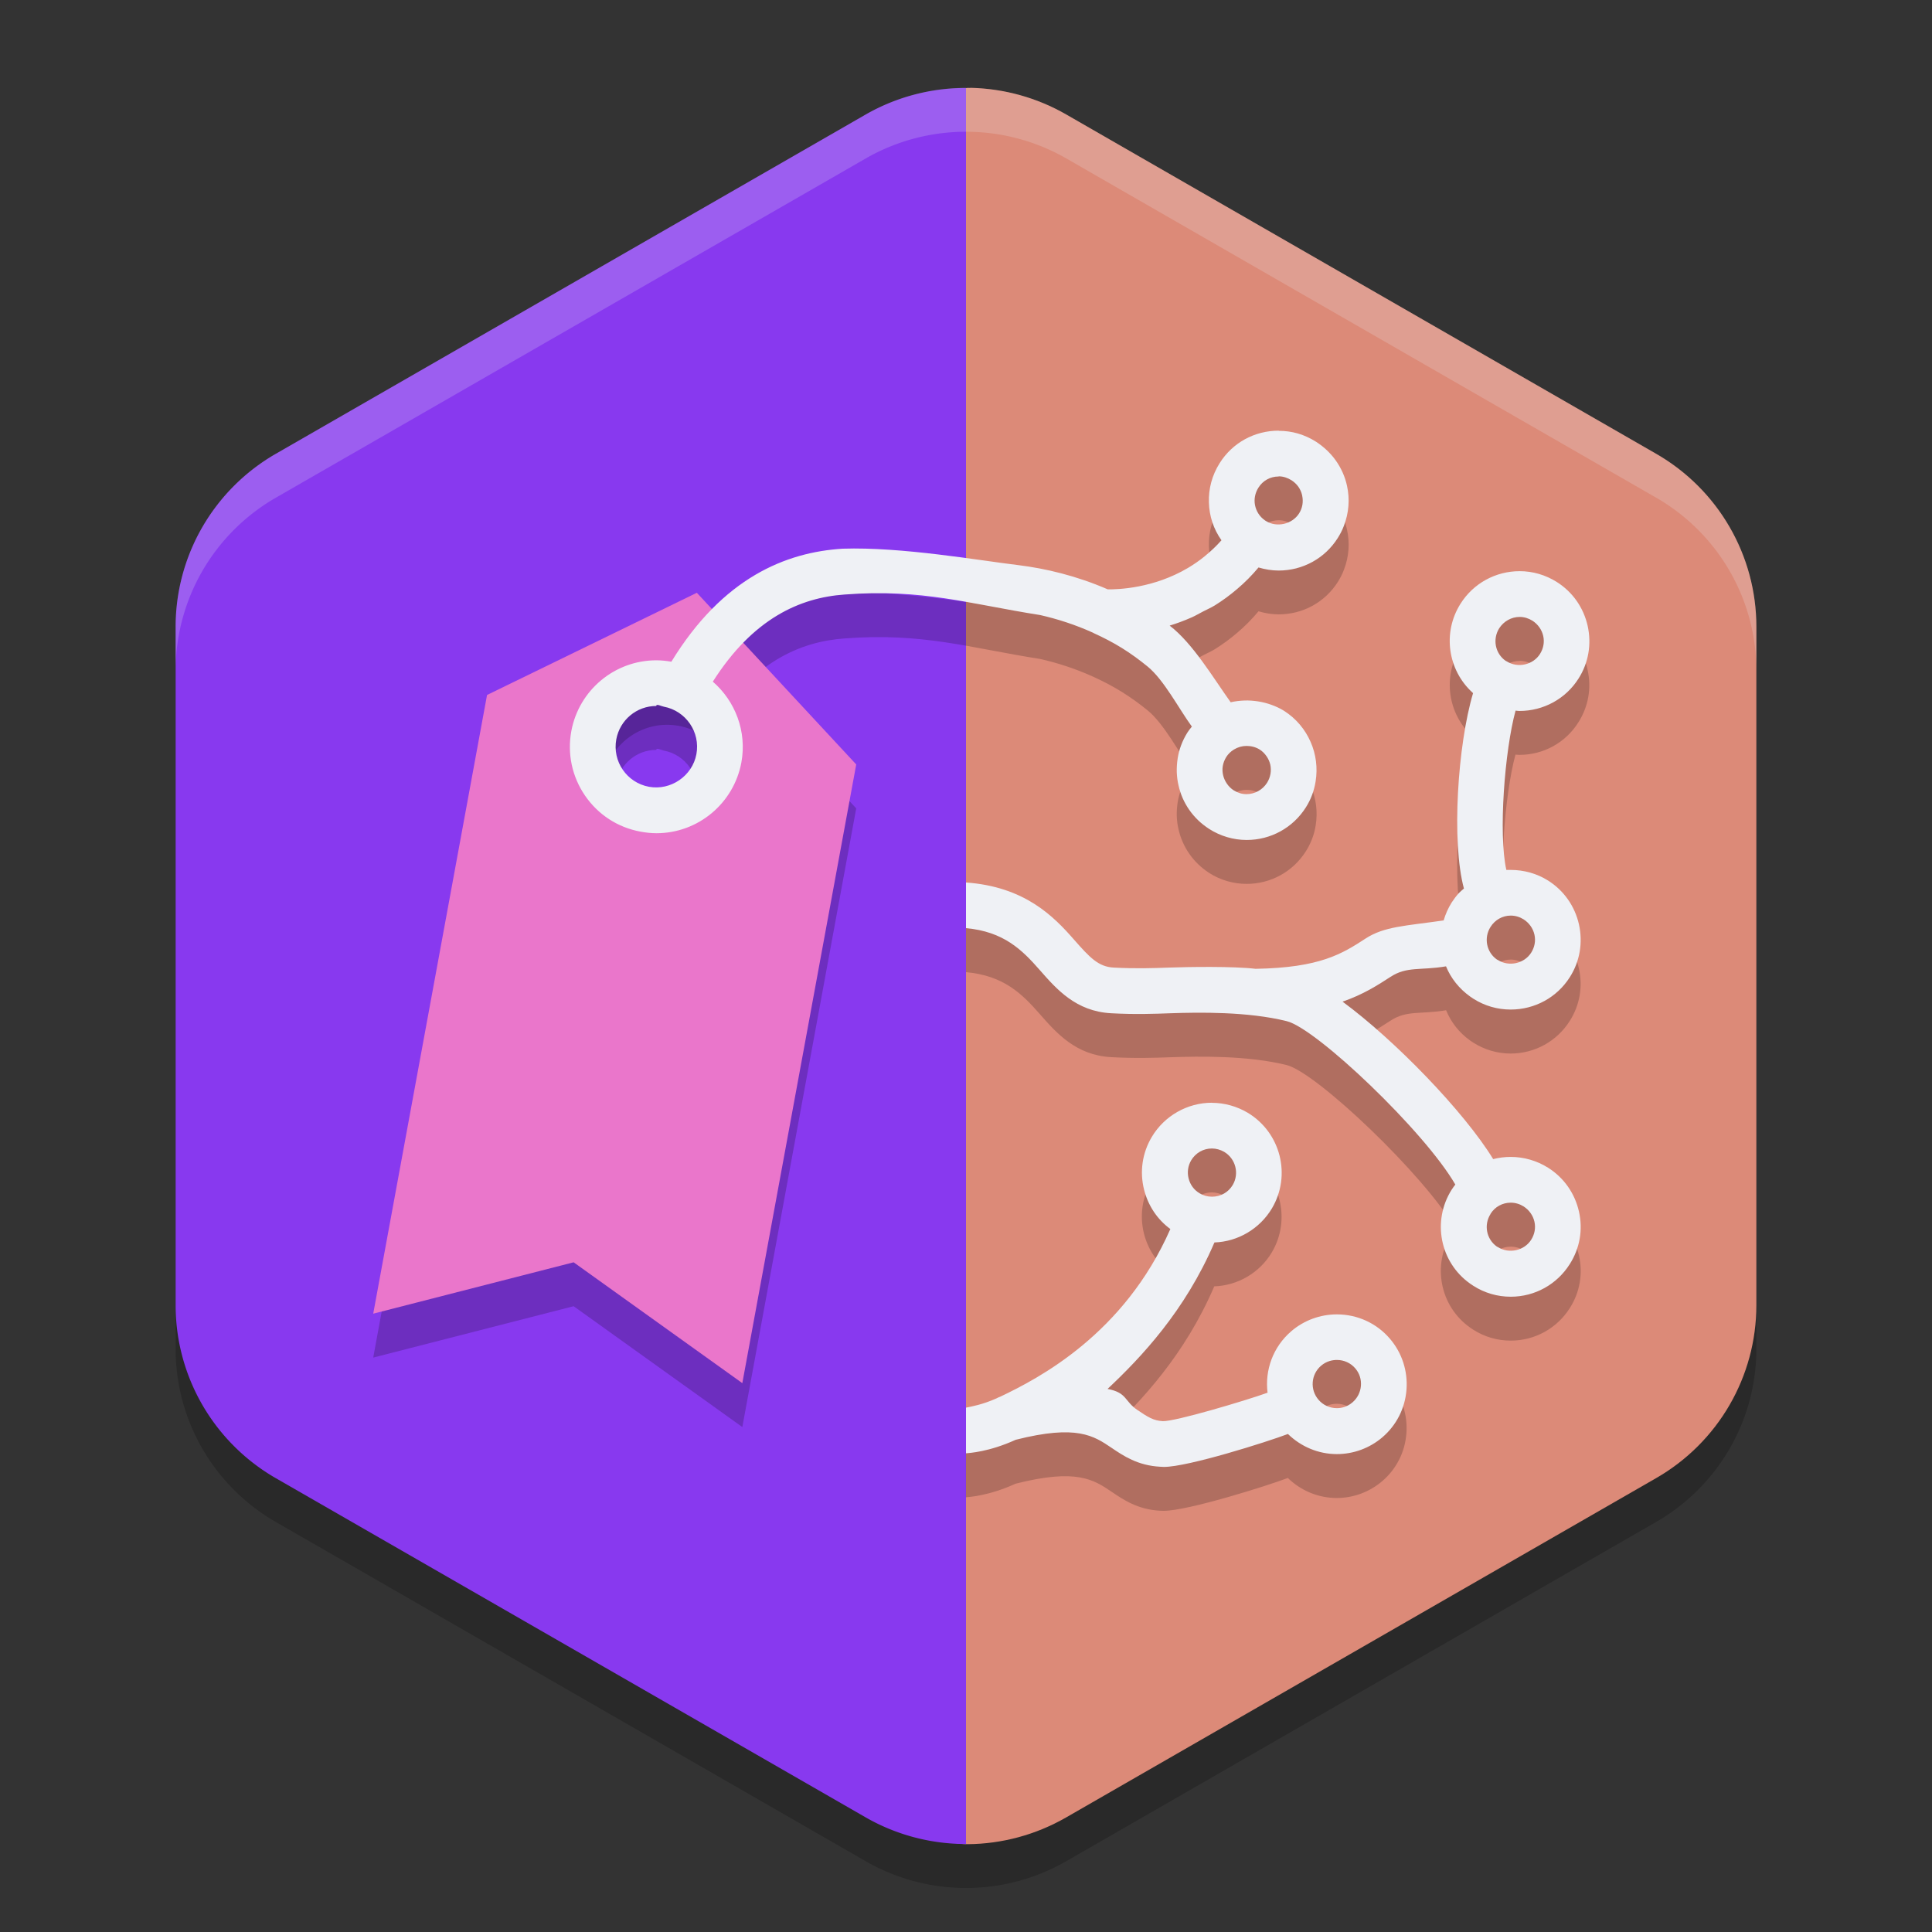 <svg xmlns="http://www.w3.org/2000/svg" width="22" height="22" version="1">
 <rect width="100%" height="100%" fill="#333333" stroke="none"/>
 <path style="opacity:0.2" d="m 11.054,1.5 a 2.283,2.274 0 0 0 -1.196,0.303 l -6.717,3.863 A 2.283,2.274 0 0 0 2,7.636 v 7.726 a 2.283,2.274 0 0 0 1.141,1.969 l 6.717,3.863 a 2.283,2.274 0 0 0 2.283,0 l 6.717,-3.863 A 2.283,2.274 0 0 0 20,15.363 V 7.636 a 2.283,2.274 0 0 0 -1.142,-1.97 l -6.717,-3.863 a 2.283,2.274 0 0 0 -1.088,-0.303 z"/>
 <path style="fill:#dc8a78" d="m 11.054,1 v 9.75e-4 C 10.635,0.991 10.364,1.593 10.001,1.802 L 3.924,6.127 C 3.217,6.533 3.102,6.751 3.102,7.563 L 2.889,14.863 c 2.343e-4,0.812 0.009,1.1 0.715,1.506 L 9.858,20.446 c 0.359,0.207 0.761,0.557 1.161,0.554 0.388,-0.003 0.774,-0.105 1.122,-0.305 l 6.717,-3.863 C 19.565,16.426 20,15.676 20,14.863 V 7.137 C 20,6.324 19.565,5.573 18.858,5.167 L 12.142,1.304 C 11.81,1.113 11.436,1.009 11.054,1 Z"/>
 <path style="fill:#8839ef" d="M 11,1.002 A 2.283,2.274 0 0 0 9.858,1.304 L 3.142,5.167 A 2.283,2.274 0 0 0 2,7.137 v 7.727 a 2.283,2.274 0 0 0 1.142,1.969 L 9.858,20.695 A 2.283,2.274 0 0 0 11,20.998 Z"/>
 <path style="opacity:0.2" d="m 14.561,5.403 c -0.275,0 -0.526,0.139 -0.672,0.371 -0.088,0.139 -0.128,0.294 -0.123,0.447 0,0 0,10e-4 0,10e-4 0.002,0.076 0.015,0.151 0.039,0.224 0,0 0,10e-4 0,10e-4 0.024,0.072 0.058,0.142 0.103,0.205 -0.059,0.067 -0.121,0.126 -0.185,0.178 0,0 -10e-4,0.001 -10e-4,0.001 -0.063,0.052 -0.128,0.096 -0.193,0.135 0,0 -10e-4,0.001 -10e-4,0.001 C 13.135,7.199 12.735,7.213 12.614,7.211 12.254,7.055 11.905,6.974 11.602,6.936 11.144,6.881 10.266,6.726 9.595,6.748 8.95,6.788 8.233,7.076 7.645,8.035 7.588,8.025 7.53,8.02 7.473,8.02 c -0.473,0 -0.879,0.338 -0.966,0.804 -0.048,0.258 0.007,0.521 0.155,0.737 0.149,0.217 0.373,0.362 0.632,0.41 0.06,0.011 0.12,0.017 0.181,0.017 0.473,0 0.88,-0.338 0.967,-0.804 C 8.507,8.829 8.372,8.482 8.117,8.261 c 0.459,-0.722 0.994,-0.955 1.5,-0.991 0.891,-0.068 1.414,0.106 2.229,0.234 0.193,0.044 0.398,0.109 0.605,0.203 6.5e-4,2.605e-4 0.001,6e-4 0.002,0.001 0.112,0.051 0.219,0.107 0.322,0.171 0.103,0.064 0.201,0.135 0.294,0.211 0.187,0.153 0.355,0.481 0.503,0.684 -0.018,0.022 -0.035,0.045 -0.05,0.069 -0.058,0.093 -0.096,0.193 -0.112,0.295 0,0 0,0.001 0,0.001 -0.008,0.051 -0.011,0.102 -0.01,0.152 0,0 0,10e-4 0,10e-4 0.002,0.051 0.008,0.102 0.02,0.151 0.011,0.05 0.027,0.098 0.048,0.146 0.041,0.093 0.1,0.179 0.176,0.252 0.038,0.037 0.08,0.07 0.126,0.1 0.127,0.081 0.275,0.124 0.426,0.124 0.275,0 0.527,-0.139 0.674,-0.371 0.059,-0.093 0.096,-0.193 0.112,-0.295 0.025,-0.153 0.005,-0.31 -0.057,-0.45 -0.062,-0.141 -0.164,-0.265 -0.304,-0.354 -0.045,-0.028 -0.093,-0.051 -0.143,-0.069 -0.049,-0.018 -0.1,-0.031 -0.151,-0.039 0,0 -10e-4,0 -10e-4,0 -0.052,-0.008 -0.104,-0.012 -0.156,-0.01 -0.052,0.002 -0.105,0.009 -0.156,0.021 -0.2,-0.28 -0.431,-0.673 -0.694,-0.874 0.082,-0.025 0.166,-0.057 0.252,-0.095 0.043,-0.019 0.087,-0.046 0.13,-0.068 0.044,-0.023 0.087,-0.041 0.131,-0.068 0.087,-0.054 0.172,-0.116 0.256,-0.188 0.084,-0.071 0.165,-0.152 0.242,-0.244 0.074,0.022 0.152,0.035 0.23,0.035 0.068,0 0.136,-0.009 0.2,-0.025 0.065,-0.017 0.127,-0.041 0.185,-0.073 0.116,-0.064 0.215,-0.156 0.288,-0.271 0.028,-0.045 0.052,-0.091 0.07,-0.14 0.056,-0.145 0.069,-0.303 0.034,-0.459 -0.023,-0.104 -0.066,-0.2 -0.126,-0.285 -0.03,-0.042 -0.064,-0.081 -0.102,-0.117 -0.038,-0.036 -0.08,-0.069 -0.125,-0.098 -0.063,-0.04 -0.132,-0.071 -0.203,-0.092 0,0 -10e-4,0 -10e-4,0 -0.071,-0.021 -0.146,-0.031 -0.221,-0.031 z m 0,0.521 c 0.052,0 0.103,0.016 0.146,0.043 0.031,0.02 0.057,0.045 0.078,0.074 0.02,0.029 0.036,0.062 0.044,0.098 0,0 0,0.001 0,0.001 1.46e-4,6.5e-4 -1.41e-4,0.001 0,0.002 0.015,0.07 0.003,0.142 -0.036,0.203 -0.039,0.062 -0.103,0.103 -0.172,0.119 -0.069,0.015 -0.144,0.006 -0.207,-0.034 l -0.013,-0.008 c -0.06,-0.042 -0.098,-0.104 -0.11,-0.171 -0.013,-0.066 -9e-4,-0.138 0.038,-0.199 0.05,-0.08 0.136,-0.128 0.231,-0.128 z m 2.743,1.08 c -0.275,0 -0.526,0.138 -0.672,0.37 -0.208,0.329 -0.146,0.755 0.133,1.01 0.003,0.002 0.006,0.006 0.009,0.008 -0.175,0.587 -0.249,1.693 -0.104,2.225 -0.019,0.017 -0.038,0.033 -0.055,0.052 -0.03,0.033 -0.058,0.068 -0.083,0.106 -0.041,0.065 -0.071,0.134 -0.092,0.205 -0.438,0.063 -0.676,0.068 -0.888,0.205 -0.265,0.172 -0.514,0.335 -1.252,0.347 -0.255,-0.03 -0.762,-0.024 -0.988,-0.016 -0.186,0.007 -0.378,0.014 -0.63,10e-4 -0.174,-0.009 -0.274,-0.115 -0.45,-0.315 C 11.997,10.935 11.669,10.597 11,10.549 v 0.521 c 0.428,0.039 0.637,0.245 0.84,0.477 0.193,0.22 0.413,0.469 0.813,0.491 0.275,0.015 0.489,0.008 0.677,10e-4 0.324,-0.011 0.879,-0.021 1.321,0.089 0.339,0.083 1.573,1.257 1.921,1.861 -0.014,0.019 -0.029,0.037 -0.041,0.057 -0.227,0.358 -0.134,0.83 0.21,1.072 0.009,0.007 0.02,0.014 0.037,0.025 0.128,0.081 0.274,0.123 0.425,0.123 0.275,0 0.527,-0.14 0.673,-0.371 0.114,-0.179 0.151,-0.39 0.104,-0.598 -0.047,-0.208 -0.172,-0.386 -0.353,-0.5 -0.127,-0.08 -0.273,-0.123 -0.424,-0.123 -0.069,0 -0.137,0.009 -0.201,0.025 -0.333,-0.544 -1.125,-1.359 -1.715,-1.793 0.236,-0.082 0.397,-0.186 0.548,-0.284 0.186,-0.121 0.34,-0.069 0.632,-0.118 0.055,0.135 0.148,0.255 0.274,0.345 0.009,0.007 0.019,0.013 0.036,0.024 0.128,0.081 0.274,0.124 0.425,0.124 0.275,0 0.527,-0.14 0.673,-0.371 0.114,-0.179 0.151,-0.391 0.104,-0.599 -0.047,-0.208 -0.171,-0.385 -0.352,-0.499 -0.127,-0.08 -0.274,-0.123 -0.425,-0.123 -0.016,0 -0.033,0.001 -0.049,0.002 -0.092,-0.41 -0.02,-1.36 0.104,-1.814 0.015,0.001 0.029,0.003 0.044,0.003 0.275,0 0.526,-0.138 0.672,-0.37 0.114,-0.179 0.152,-0.391 0.105,-0.599 C 18.035,7.419 17.909,7.242 17.729,7.128 17.601,7.048 17.454,7.005 17.304,7.005 Z m 0,0.521 c 0.052,0 0.103,0.015 0.146,0.042 0.062,0.04 0.106,0.101 0.122,0.173 0.016,0.071 0.003,0.144 -0.036,0.206 -0.078,0.124 -0.252,0.165 -0.379,0.085 l -0.013,-0.008 c -0.119,-0.084 -0.151,-0.246 -0.072,-0.37 v -10e-4 C 17.123,7.573 17.209,7.526 17.304,7.526 Z M 7.505,8.53 c 0.018,0.005 0.039,0.014 0.054,0.017 0.251,0.047 0.418,0.29 0.371,0.541 -0.046,0.248 -0.291,0.417 -0.541,0.371 -0.252,-0.047 -0.418,-0.289 -0.371,-0.54 0.041,-0.22 0.232,-0.38 0.455,-0.38 0,-0.014 0.014,-0.014 0.032,-0.009 z m 6.691,0.464 c 0.052,0 0.103,0.014 0.146,0.041 0.032,0.02 0.058,0.047 0.078,0.076 0.02,0.029 0.035,0.062 0.043,0.097 0.015,0.069 0.004,0.143 -0.036,0.207 -0.051,0.08 -0.138,0.128 -0.233,0.128 -0.052,0 -0.101,-0.014 -0.146,-0.042 -0.032,-0.02 -0.059,-0.047 -0.079,-0.076 -0.02,-0.029 -0.034,-0.062 -0.042,-0.096 0,0 0,-9.99e-4 0,-9.99e-4 -0.008,-0.034 -0.009,-0.07 -0.003,-0.105 0.006,-0.035 0.018,-0.069 0.038,-0.102 0.022,-0.035 0.052,-0.064 0.088,-0.086 0.044,-0.027 0.094,-0.041 0.146,-0.041 z m 3.008,1.933 c 0.052,0 0.103,0.015 0.146,0.042 0.062,0.04 0.105,0.101 0.121,0.173 0.016,0.071 0.003,0.144 -0.036,0.206 -0.078,0.124 -0.251,0.165 -0.378,0.085 l -0.013,-0.008 c -0.119,-0.084 -0.152,-0.246 -0.073,-0.37 v -9.99e-4 c 0.05,-0.08 0.138,-0.127 0.232,-0.127 z m -3.404,2.13 c -0.279,0 -0.542,0.149 -0.685,0.389 -0.109,0.183 -0.14,0.396 -0.088,0.603 0.046,0.181 0.151,0.336 0.3,0.445 -0.527,1.198 -1.499,1.701 -1.934,1.909 -0.017,0.006 -0.032,0.014 -0.047,0.022 -0.154,0.069 -0.281,0.091 -0.347,0.104 v 0.521 c 0.036,-0.004 0.259,-0.015 0.566,-0.155 0.695,-0.176 0.889,-0.046 1.093,0.092 0.133,0.09 0.297,0.203 0.554,0.216 0.013,6.5e-4 0.026,0.001 0.04,0.001 0.274,0 1.173,-0.283 1.413,-0.374 0.149,0.145 0.347,0.228 0.557,0.228 0.19,0 0.374,-0.069 0.518,-0.192 0.161,-0.138 0.259,-0.331 0.275,-0.543 0.016,-0.212 -0.051,-0.417 -0.189,-0.578 -0.151,-0.177 -0.371,-0.278 -0.604,-0.278 -0.19,0 -0.375,0.068 -0.519,0.191 -0.21,0.18 -0.302,0.446 -0.271,0.702 -0.253,0.091 -1.054,0.328 -1.193,0.323 -0.107,-0.006 -0.169,-0.045 -0.289,-0.126 -0.152,-0.103 -0.114,-0.197 -0.339,-0.24 0.382,-0.359 0.881,-0.888 1.216,-1.669 0.268,-0.009 0.517,-0.155 0.655,-0.386 0.224,-0.376 0.1,-0.866 -0.276,-1.092 -0.123,-0.073 -0.264,-0.112 -0.407,-0.112 z m 0,0.521 c 0.049,0 0.097,0.014 0.14,0.039 0.13,0.078 0.173,0.246 0.096,0.376 -0.05,0.084 -0.138,0.135 -0.236,0.135 -0.049,0 -0.098,-0.013 -0.141,-0.039 -0.063,-0.037 -0.107,-0.098 -0.125,-0.169 -0.018,-0.071 -0.007,-0.145 0.03,-0.208 0.05,-0.084 0.138,-0.134 0.236,-0.134 z m 3.404,0.618 c 0.052,0 0.103,0.015 0.146,0.042 0.062,0.04 0.105,0.101 0.121,0.173 0.016,0.071 0.003,0.144 -0.036,0.206 -0.078,0.124 -0.251,0.165 -0.378,0.085 l -0.013,-0.008 c -0.119,-0.084 -0.152,-0.246 -0.073,-0.37 v -9.99e-4 c 0.05,-0.08 0.138,-0.127 0.232,-0.127 z m -1.981,1.789 c 0.08,0 0.155,0.035 0.208,0.097 0.048,0.056 0.071,0.126 0.065,0.199 -0.006,0.073 -0.039,0.14 -0.095,0.188 -0.064,0.055 -0.133,0.066 -0.179,0.066 -0.081,0 -0.157,-0.035 -0.209,-0.096 -0.099,-0.115 -0.085,-0.289 0.03,-0.388 0.064,-0.055 0.133,-0.066 0.179,-0.066 z"/>
 <path style="opacity:0.2" d="M 7.935,7.25 5.546,8.414 4.25,15.459 6.532,14.874 8.453,16.25 9.75,9.205 Z M 7.462,9.737 C 7.06,9.662 6.795,9.271 6.87,8.865 6.944,8.458 7.331,8.19 7.732,8.266 c 0.402,0.076 0.667,0.466 0.592,0.873 -0.075,0.406 -0.461,0.674 -0.863,0.599 z"/>
 <path style="fill:#ea76cb" d="M 7.935,6.75 5.546,7.914 4.25,14.959 6.532,14.374 8.453,15.75 9.75,8.705 Z M 7.462,9.237 C 7.06,9.162 6.795,8.771 6.87,8.365 6.944,7.958 7.331,7.69 7.732,7.766 8.135,7.842 8.4,8.232 8.325,8.639 8.25,9.045 7.864,9.313 7.462,9.237 Z"/>
 <path style="fill:#eff1f5" d="m 14.561,4.904 c -0.275,0 -0.526,0.137 -0.672,0.369 -0.088,0.139 -0.128,0.294 -0.123,0.447 0,0 0,0.002 0,0.002 0.002,0.076 0.015,0.152 0.039,0.225 0.024,0.072 0.059,0.142 0.104,0.205 -0.059,0.067 -0.122,0.126 -0.186,0.178 0,0 -0.002,0.002 -0.002,0.002 -0.063,0.052 -0.128,0.096 -0.193,0.135 -0.392,0.232 -0.794,0.246 -0.914,0.244 -0.36,-0.156 -0.708,-0.237 -1.012,-0.275 -0.458,-0.055 -1.334,-0.21 -2.006,-0.188 -0.645,0.04 -1.364,0.328 -1.951,1.287 -0.057,-0.01 -0.114,-0.016 -0.172,-0.016 -0.473,0 -0.88,0.339 -0.967,0.805 -0.048,0.258 0.008,0.52 0.156,0.736 0.149,0.217 0.372,0.362 0.631,0.41 0.06,0.011 0.121,0.018 0.182,0.018 0.473,0 0.88,-0.339 0.967,-0.805 C 8.507,8.329 8.372,7.983 8.117,7.762 8.576,7.04 9.111,6.806 9.617,6.77 c 0.891,-0.068 1.414,0.106 2.229,0.234 0.193,0.044 0.398,0.109 0.605,0.203 0,0 0.002,0.002 0.002,0.002 0.112,0.051 0.219,0.106 0.322,0.17 0.103,0.064 0.2,0.135 0.293,0.211 0.187,0.153 0.356,0.481 0.504,0.684 -0.018,0.022 -0.036,0.044 -0.051,0.068 -0.058,0.093 -0.095,0.193 -0.111,0.295 0,0 0,0.002 0,0.002 -0.008,0.051 -0.011,0.102 -0.01,0.152 0.002,0.051 0.008,0.103 0.02,0.152 0.011,0.05 0.026,0.097 0.047,0.145 0.041,0.093 0.1,0.179 0.176,0.252 0.038,0.037 0.081,0.07 0.127,0.1 0.127,0.081 0.275,0.125 0.426,0.125 0.275,0 0.527,-0.139 0.674,-0.371 0.059,-0.093 0.095,-0.193 0.111,-0.295 0.025,-0.153 0.005,-0.311 -0.057,-0.451 -0.062,-0.141 -0.163,-0.265 -0.303,-0.354 -0.045,-0.028 -0.093,-0.05 -0.143,-0.068 -0.049,-0.018 -0.101,-0.031 -0.152,-0.039 -0.052,-0.008 -0.104,-0.012 -0.156,-0.01 -0.052,0.002 -0.105,0.008 -0.156,0.02 -0.2,-0.28 -0.432,-0.672 -0.695,-0.873 0.082,-0.025 0.166,-0.056 0.252,-0.094 0.043,-0.019 0.088,-0.046 0.131,-0.068 0.044,-0.023 0.087,-0.041 0.131,-0.068 0.087,-0.054 0.172,-0.116 0.256,-0.188 0.084,-0.071 0.165,-0.152 0.242,-0.244 0.074,0.022 0.152,0.035 0.23,0.035 0.068,0 0.135,-0.009 0.199,-0.025 0.065,-0.017 0.128,-0.042 0.186,-0.074 0.116,-0.064 0.214,-0.156 0.287,-0.271 0.028,-0.045 0.052,-0.09 0.07,-0.139 0.056,-0.145 0.07,-0.303 0.035,-0.459 -0.023,-0.104 -0.067,-0.2 -0.127,-0.285 -0.03,-0.042 -0.064,-0.081 -0.102,-0.117 -0.038,-0.036 -0.08,-0.069 -0.125,-0.098 -0.063,-0.04 -0.132,-0.071 -0.203,-0.092 -0.071,-0.021 -0.146,-0.031 -0.221,-0.031 z m 0,0.52 c 0.052,0 0.103,0.018 0.146,0.045 0.031,0.02 0.057,0.045 0.078,0.074 0.02,0.029 0.035,0.062 0.043,0.098 0,0 0,0.002 0,0.002 0.015,0.07 0.004,0.142 -0.035,0.203 -0.039,0.062 -0.103,0.103 -0.172,0.119 -0.069,0.015 -0.144,0.007 -0.207,-0.033 l -0.012,-0.008 c -0.06,-0.042 -0.098,-0.105 -0.111,-0.172 -0.013,-0.066 7.2e-5,-0.138 0.039,-0.199 0.05,-0.08 0.135,-0.127 0.23,-0.127 z m 2.744,1.08 c -0.275,0 -0.528,0.139 -0.674,0.371 -0.208,0.329 -0.144,0.755 0.135,1.01 0.003,0.002 0.005,0.006 0.008,0.008 -0.175,0.587 -0.248,1.693 -0.104,2.225 -0.019,0.017 -0.039,0.032 -0.057,0.051 -0.03,0.033 -0.057,0.069 -0.082,0.107 -0.041,0.065 -0.071,0.134 -0.092,0.205 -0.438,0.063 -0.675,0.068 -0.887,0.205 -0.265,0.172 -0.516,0.334 -1.254,0.346 -0.255,-0.03 -0.762,-0.022 -0.988,-0.014 -0.186,0.007 -0.377,0.013 -0.629,0 -0.174,-0.009 -0.273,-0.116 -0.449,-0.316 C 11.998,10.434 11.669,10.097 11,10.049 v 0.52 c 0.428,0.039 0.637,0.245 0.84,0.477 0.193,0.22 0.412,0.47 0.812,0.492 0.275,0.015 0.489,0.007 0.678,0 0.324,-0.011 0.88,-0.02 1.322,0.09 0.339,0.083 1.572,1.257 1.92,1.861 -0.014,0.019 -0.029,0.037 -0.041,0.057 -0.227,0.358 -0.133,0.83 0.211,1.072 0.009,0.007 0.02,0.014 0.037,0.025 0.128,0.081 0.273,0.123 0.424,0.123 0.275,0 0.526,-0.14 0.672,-0.371 0.114,-0.179 0.152,-0.39 0.105,-0.598 -0.047,-0.208 -0.171,-0.386 -0.352,-0.5 -0.127,-0.08 -0.275,-0.123 -0.426,-0.123 -0.069,0 -0.135,0.009 -0.199,0.025 -0.333,-0.544 -1.125,-1.359 -1.715,-1.793 0.236,-0.082 0.396,-0.185 0.547,-0.283 0.186,-0.121 0.339,-0.07 0.631,-0.119 0.055,0.135 0.149,0.254 0.275,0.344 0.009,0.007 0.02,0.014 0.037,0.025 0.128,0.081 0.273,0.123 0.424,0.123 0.275,0 0.528,-0.138 0.674,-0.369 0.114,-0.179 0.15,-0.392 0.104,-0.6 -0.047,-0.208 -0.171,-0.386 -0.352,-0.5 -0.127,-0.08 -0.275,-0.121 -0.426,-0.121 -0.016,0 -0.033,-8e-4 -0.049,0 -0.092,-0.41 -0.019,-1.36 0.105,-1.814 0.015,0.001 0.028,0.004 0.043,0.004 0.275,0 0.528,-0.138 0.674,-0.369 0.114,-0.179 0.15,-0.392 0.104,-0.6 -0.047,-0.208 -0.171,-0.386 -0.352,-0.5 -0.127,-0.08 -0.273,-0.123 -0.424,-0.123 z m 0,0.521 c 0.052,0 0.101,0.016 0.145,0.043 0.062,0.04 0.107,0.102 0.123,0.174 0.016,0.071 0.002,0.143 -0.037,0.205 -0.078,0.124 -0.252,0.164 -0.379,0.084 l -0.012,-0.006 C 17.025,7.441 16.994,7.278 17.072,7.154 17.123,7.075 17.21,7.025 17.305,7.025 Z M 7.473,8.039 c 0,-0.029 0.057,0.003 0.086,0.008 0.251,0.047 0.418,0.29 0.371,0.541 C 7.884,8.835 7.639,9.005 7.389,8.959 7.137,8.912 6.971,8.669 7.018,8.418 7.059,8.198 7.25,8.039 7.473,8.039 Z m 6.723,0.455 c 0.052,0 0.105,0.014 0.148,0.041 0.032,0.02 0.058,0.047 0.078,0.076 0.02,0.029 0.035,0.061 0.043,0.096 0.015,0.069 0.003,0.143 -0.037,0.207 -0.051,0.08 -0.139,0.129 -0.234,0.129 -0.052,0 -0.1,-0.015 -0.145,-0.043 -0.032,-0.02 -0.058,-0.047 -0.078,-0.076 -0.02,-0.029 -0.035,-0.062 -0.043,-0.096 -0.008,-0.034 -0.01,-0.07 -0.004,-0.105 0.006,-0.035 0.019,-0.069 0.039,-0.102 0.022,-0.035 0.052,-0.064 0.088,-0.086 0.044,-0.027 0.093,-0.041 0.145,-0.041 z m 3.008,1.932 c 0.052,0 0.103,0.016 0.146,0.043 0.062,0.04 0.107,0.102 0.123,0.174 0.016,0.071 0.002,0.143 -0.037,0.205 -0.078,0.124 -0.252,0.164 -0.379,0.084 l -0.012,-0.006 c -0.119,-0.084 -0.151,-0.247 -0.072,-0.371 0.05,-0.08 0.136,-0.129 0.23,-0.129 z m -3.404,2.131 c -0.279,0 -0.541,0.149 -0.684,0.389 -0.109,0.183 -0.14,0.395 -0.088,0.602 0.046,0.181 0.15,0.338 0.299,0.447 -0.527,1.198 -1.499,1.7 -1.934,1.908 -0.017,0.006 -0.032,0.013 -0.047,0.021 -0.154,0.069 -0.28,0.092 -0.346,0.105 v 0.52 c 0.036,-0.004 0.259,-0.014 0.566,-0.154 0.695,-0.176 0.888,-0.046 1.092,0.092 0.133,0.09 0.298,0.202 0.555,0.215 0.013,6.5e-4 0.027,0.002 0.041,0.002 0.274,0 1.172,-0.284 1.412,-0.375 0.149,0.145 0.347,0.229 0.557,0.229 0.19,0 0.374,-0.068 0.518,-0.191 0.161,-0.138 0.259,-0.331 0.275,-0.543 0.016,-0.212 -0.051,-0.419 -0.189,-0.58 -0.151,-0.177 -0.371,-0.277 -0.604,-0.277 -0.19,0 -0.374,0.068 -0.518,0.191 -0.21,0.18 -0.303,0.445 -0.271,0.701 -0.253,0.091 -1.054,0.329 -1.193,0.324 -0.107,-0.006 -0.169,-0.046 -0.289,-0.127 -0.152,-0.103 -0.115,-0.197 -0.34,-0.24 0.382,-0.359 0.882,-0.887 1.217,-1.668 0.268,-0.009 0.516,-0.156 0.654,-0.387 0.224,-0.376 0.101,-0.864 -0.275,-1.09 -0.123,-0.073 -0.265,-0.113 -0.408,-0.113 z m 0,0.521 c 0.049,0 0.098,0.014 0.141,0.039 0.13,0.078 0.173,0.247 0.096,0.377 -0.05,0.084 -0.138,0.133 -0.236,0.133 -0.049,0 -0.098,-0.013 -0.141,-0.039 -0.063,-0.037 -0.107,-0.097 -0.125,-0.168 -0.018,-0.071 -0.008,-0.144 0.029,-0.207 0.05,-0.084 0.138,-0.135 0.236,-0.135 z m 3.404,0.617 c 0.052,0 0.103,0.016 0.146,0.043 0.062,0.04 0.107,0.102 0.123,0.174 0.016,0.071 0.002,0.143 -0.037,0.205 -0.078,0.124 -0.252,0.164 -0.379,0.084 l -0.012,-0.006 c -0.119,-0.084 -0.151,-0.247 -0.072,-0.371 v -0.002 c 0.05,-0.08 0.136,-0.127 0.23,-0.127 z m -1.98,1.791 c 0.08,0 0.156,0.034 0.209,0.096 0.048,0.056 0.07,0.126 0.064,0.199 -0.006,0.073 -0.04,0.14 -0.096,0.188 -0.064,0.055 -0.132,0.066 -0.178,0.066 -0.081,0 -0.157,-0.035 -0.209,-0.096 -0.099,-0.115 -0.086,-0.288 0.029,-0.387 0.064,-0.055 0.134,-0.066 0.18,-0.066 z"/>
 <path style="opacity:0.2;fill:#eff1f5" d="m 11.053,1.001 a 2.283,2.274 0 0 0 -1.195,0.303 l -6.717,3.863 A 2.283,2.274 0 0 0 2,7.137 v 0.5 a 2.283,2.274 0 0 1 1.142,-1.97 l 6.717,-3.863 a 2.283,2.274 0 0 1 1.195,-0.303 2.283,2.274 0 0 1 1.088,0.303 l 6.717,3.863 A 2.283,2.274 0 0 1 20,7.637 v -0.5 a 2.283,2.274 0 0 0 -1.141,-1.97 l -6.717,-3.863 a 2.283,2.274 0 0 0 -1.088,-0.303 z"/>
 <path d="m 12.484,7.529 c 0.009,0.002 0.018,0.004 0.028,0.006 -0.009,-0.002 -0.018,-0.004 -0.028,-0.006 z"/>
 <path style="fill:#40a02b" d="m 12.484,7.216 c 0.009,0.002 0.018,0.004 0.028,0.006 -0.009,-0.001 -0.018,-0.004 -0.028,-0.006 z"/>
</svg>
